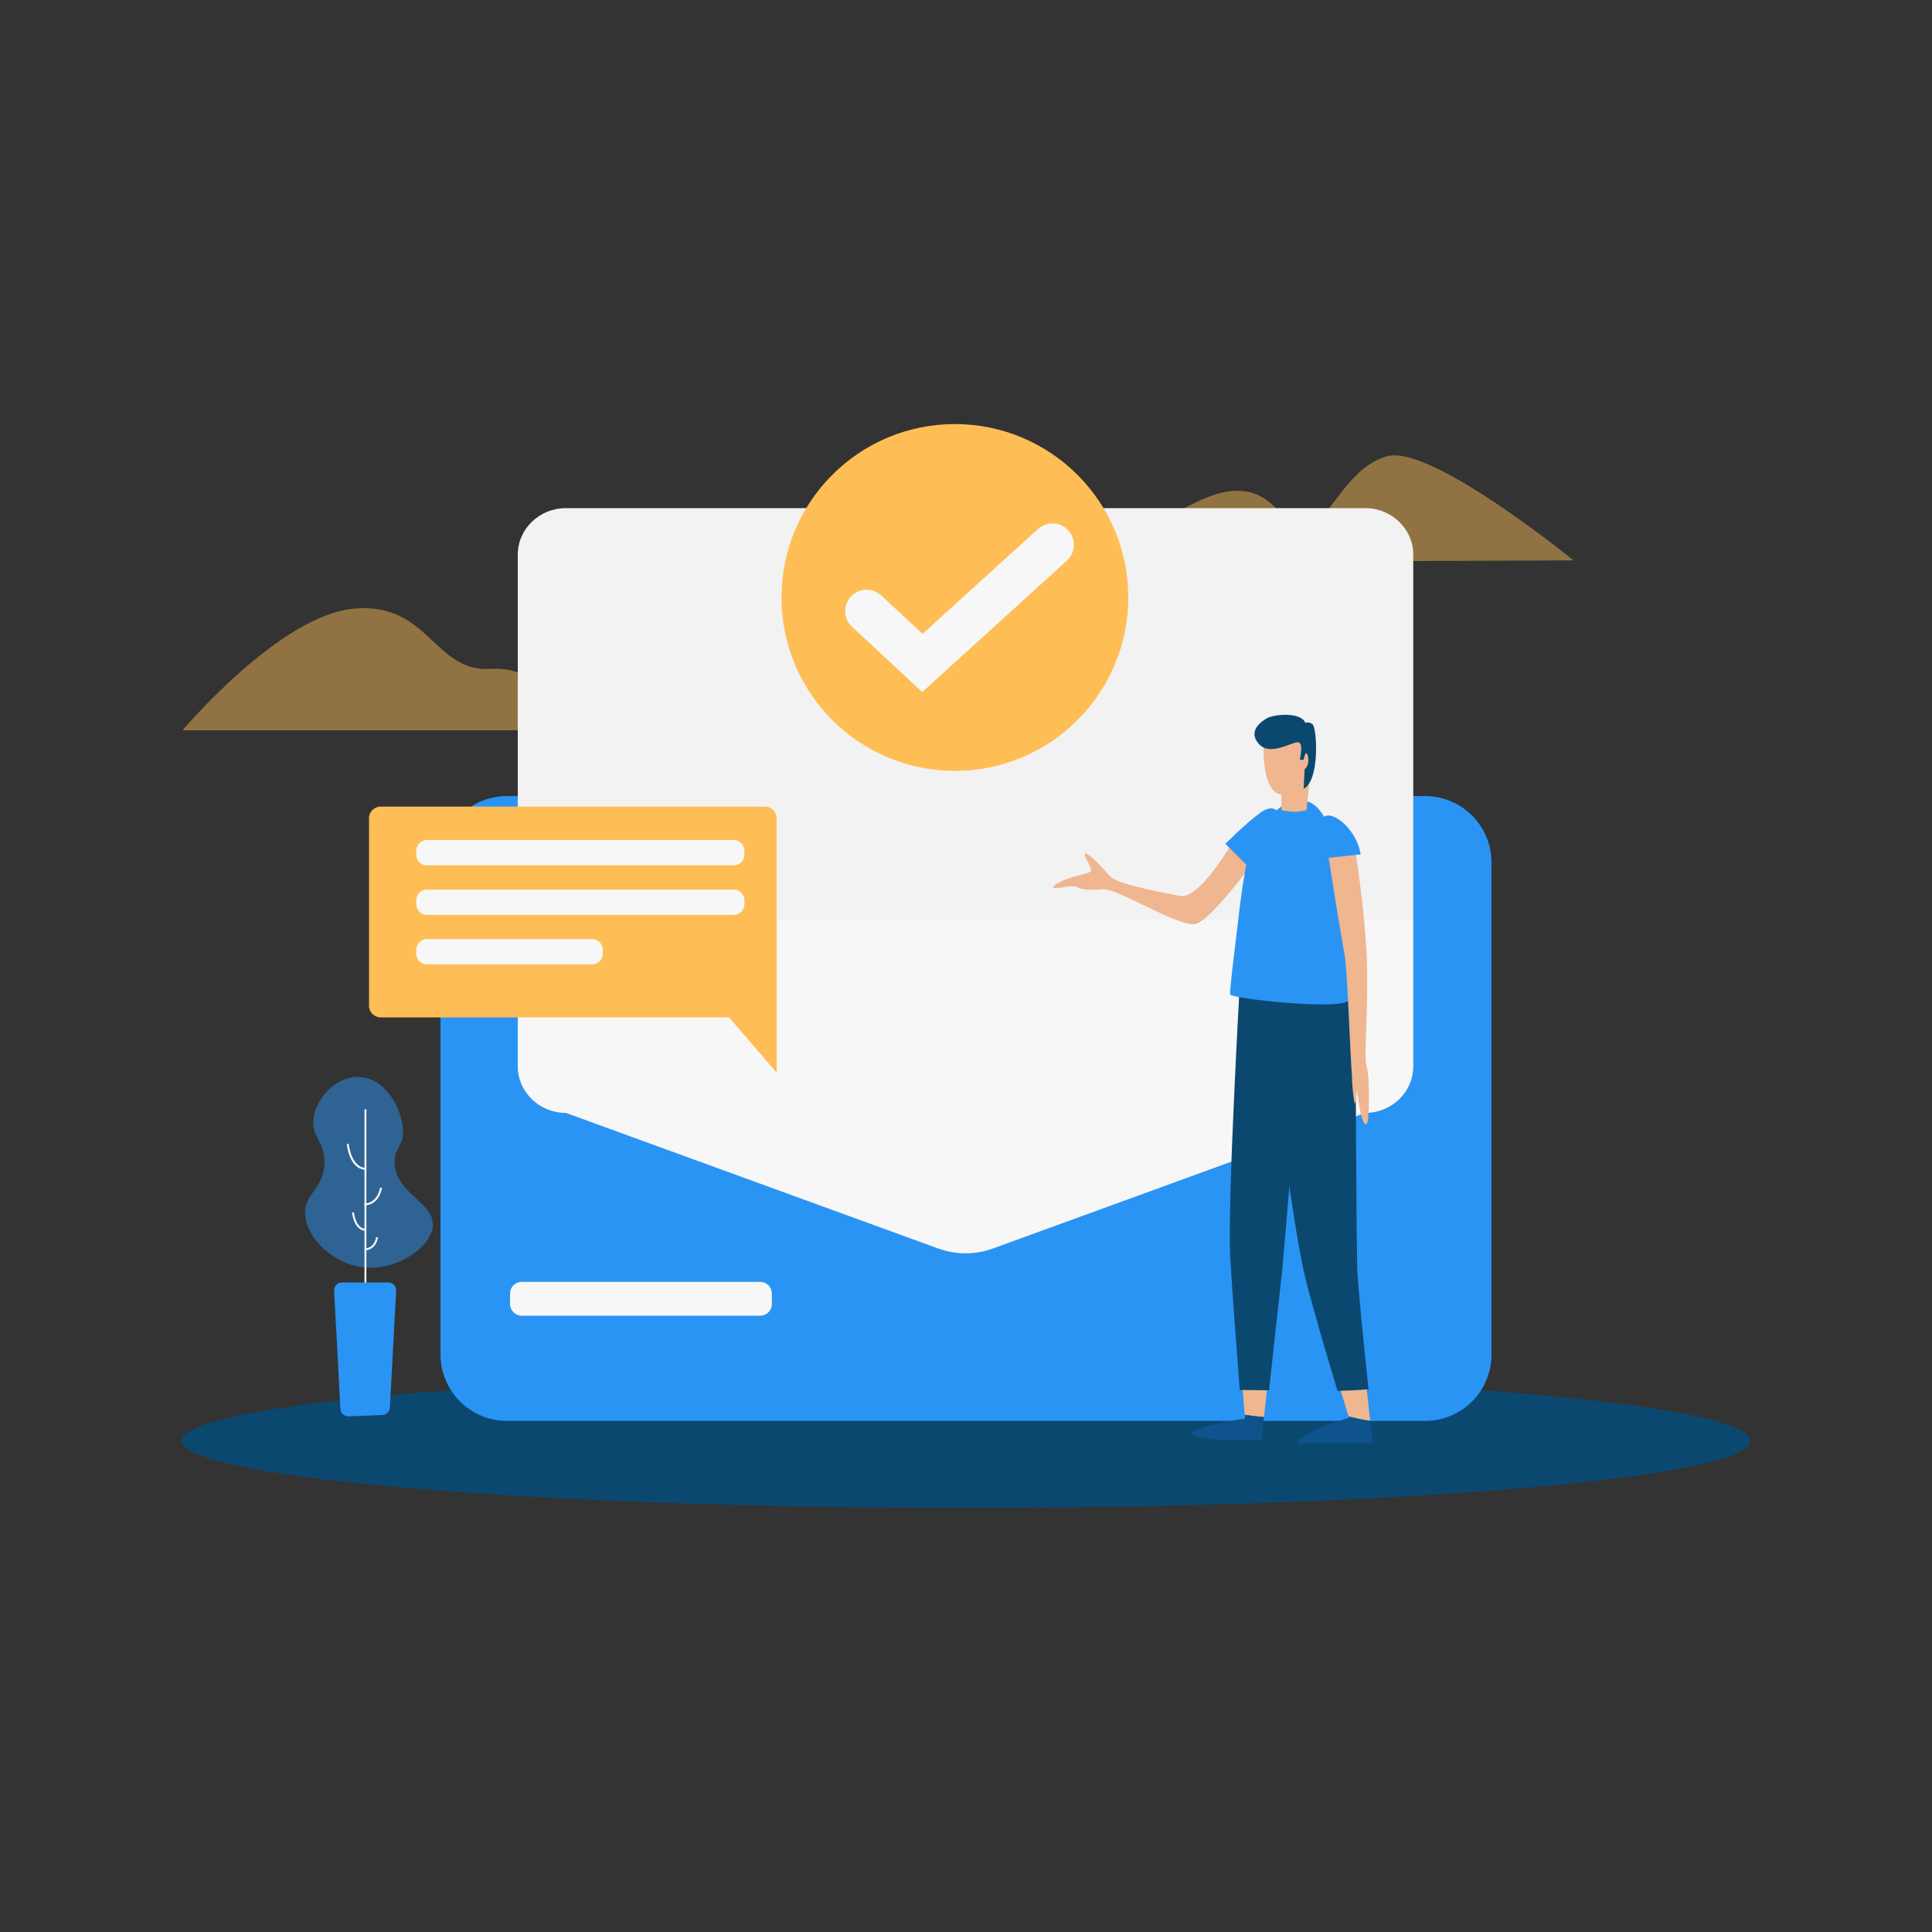 <svg xmlns="http://www.w3.org/2000/svg" xmlns:xlink="http://www.w3.org/1999/xlink" version="1.1" id="Layer_1" x="0px" y="0px" viewBox="0 0 2000 2000" style="enable-background:new 0 0 2000 2000;" xml:space="preserve">
<rect x="0" y="0" width="2000" height="2000" fill="#333333" stroke="none"/>
<style type="text/css">
	.st0{opacity:0.46;fill:#FFBE55;}
	.st1{fill:#0B4870;}
	.st2{fill:#2A94F4;}
	.st3{fill:#F2F2F2;}
	.st4{fill:#F7F7F7;}
	.st5{fill:#FFBE55;}
	.st6{fill:#EFB68F;}
	.st7{fill:#0E538C;}
	.st8{opacity:0.5;}
</style>
<g id="Floor">
	<path class="st0" d="M1145,582c0,0,82.3-68.6,128.3-73.5c46-4.9,50.9,35.3,76.4,36.3c25.5,1,41.1-59.8,86.2-72.5   c45.1-12.7,193,107.8,193,107.8L1145,582z"/>
	<path class="st0" d="M189,756h412c0,0-33.9-67.5-92.9-63.6c-59,4-63.8-69.2-141.4-62.4C289.2,636.8,189,756,189,756z"/>
	<ellipse class="st1" cx="1000" cy="1491.5" rx="812" ry="69.5"/>
</g>
<g id="Mail_Sent">
	<path class="st2" d="M1475.2,1470.9H524.8c-38,0-68.8-30.8-68.8-68.8V892.9c0-38,30.8-68.8,68.8-68.8h950.4   c38,0,68.8,30.8,68.8,68.8v509.3C1544,1440.1,1513.2,1470.9,1475.2,1470.9z"/>
	<path class="st3" d="M1463,574.2V952H536V574.2c0-26.6,22.3-48.2,49.9-48.2h827.2C1440.7,526,1463,547.6,1463,574.2z"/>
	<path class="st4" d="M1463,952v151.9c0,26.6-22.3,48.2-49.9,48.2L1028,1292.4c-18.3,6.7-38.6,6.7-56.9,0l-385.2-140.3   c-27.5,0-49.9-21.6-49.9-48.2V952H1463z"/>
	<path class="st4" d="M787,1362H540c-6.6,0-12-5.4-12-12v-11c0-6.6,5.4-12,12-12h247c6.6,0,12,5.4,12,12v11   C799,1356.6,793.6,1362,787,1362z"/>
	<g>
		<path class="st5" d="M792,1053.2H394c-6.6,0-12-5.4-12-12V847c0-6.6,5.4-12,12-12h398c6.6,0,12,5.4,12,12v194.2    C804,1047.8,798.6,1053.2,792,1053.2z"/>
		<polygon class="st5" points="737.2,1032.9 804,1110.4 804,944.1   "/>
		<path class="st4" d="M759.6,895.8H441.9c-6,0-11-5-11-11v-4.2c0-6,5-11,11-11h317.7c6,0,11,5,11,11v4.2    C770.6,890.8,765.7,895.8,759.6,895.8z"/>
		<path class="st4" d="M759.6,947.1H441.9c-6,0-11-5-11-11v-4.2c0-6,5-11,11-11h317.7c6,0,11,5,11,11v4.2    C770.6,942.1,765.7,947.1,759.6,947.1z"/>
		<path class="st4" d="M613,998.3H441.9c-6,0-11-5-11-11v-4.2c0-6,5-11,11-11H613c6,0,11,5,11,11v4.2C624,993.4,619,998.3,613,998.3    z"/>
	</g>
	<g>
		<circle class="st5" cx="988.5" cy="618.5" r="179.5"/>
		<g>
			<path class="st4" d="M954.7,716.4l-72.6-67.5c-9-8.3-9.5-22.3-1.2-31.3c8.3-9,22.3-9.5,31.3-1.2l42.8,39.8l119.6-108.6     c9.1-8.2,23.1-7.6,31.3,1.5c8.2,9.1,7.6,23.1-1.5,31.3L954.7,716.4z"/>
		</g>
	</g>
</g>
<g id="Person">
	<path class="st6" d="M1277.3,869.6c0,0-35.1,62-55.8,57.9C1194,922,1156,915,1149,907s-22.5-24.5-25.5-23.5s7,15,6,18s-18,5-29,10   c-7.7,3.5-18.8,10.3,0,7c23-4,7,5,42,2c13.4-1.1,78.9,39.8,95,36c17-4,66-72,66-72l-26-15"/>
	<g>
		<path class="st6" d="M1286.1,1434.7c1.1,13.7,1.9,24.5,2.4,30c6.6,0.8,13.3,1.9,20,2.2l3.5-31.8    C1303.4,1434.9,1294.7,1434.7,1286.1,1434.7z"/>
		<path class="st7" d="M1288.8,1468.5c0,0-68.8,10.7-52.6,17.5c16.2,6.8,69.7,4.7,69.7,4.7l2.6-23.9c-6.7-0.3-13.4-1.4-20-2.2    C1288.7,1467.2,1288.8,1468.5,1288.8,1468.5z"/>
		<path class="st1" d="M1345.5,1102.5l13-85h-75c0,0-13,229-10,283c1.9,34.4,6.7,97.4,9.9,138.4c10.1,0,20.2,0.2,30.3,0.4    l13.9-126.9L1345.5,1102.5z"/>
		<path class="st7" d="M1396.5,1467.7c0,0-50,14-53.5,26.3h78c0,0-1-9.2-2.6-23.4c-7.5-0.9-14.9-2.7-22.4-4.5    C1396.3,1467.2,1396.5,1467.7,1396.5,1467.7z"/>
		<path class="st6" d="M1386.1,1433.9c4.8,15.9,8.6,28.1,9.9,32.3c7.5,1.8,14.9,3.6,22.4,4.5c-1.2-10.6-2.6-23.9-4.2-38.3    C1404.9,1433.1,1395.5,1433.6,1386.1,1433.9z"/>
		<path class="st1" d="M1405,1313c-1-32-2-299-2-299l-102.5,9.5l4,42l13,32c0,0,20.5,173.5,34.5,228.5    c8.3,32.7,22.5,80.5,32.6,113.9c10.7-0.3,21.5-0.8,32.1-1.8C1411.6,1389.6,1405.6,1330.9,1405,1313z"/>
		<path class="st2" d="M1268.5,873.5l25,25c0,0,38-25,34-46s-14.9-16.8-23-11C1290.5,851.5,1268.5,873.5,1268.5,873.5z"/>
		<path class="st2" d="M1333.5,829.5c0,0-24,17-33,31s-16,68-18,86s-10,79-9,83S1384,1046,1396,1036s-3-47-3-87s-9.5-61.5-11.5-74.5    s-14-45-31-45S1333.5,829.5,1333.5,829.5z"/>
		<path class="st6" d="M1308.5,762.5c0,0-5,57,18,60v16c0,0,12,4,26,0.1l7-69.1c0,0-13-13-14-13S1308.5,762.5,1308.5,762.5z"/>
		<path class="st1" d="M1349.5,786.5h-4c0,0,4-16-1-18s-29,15-41,2s1-23,8-27s35-7,40,5c0,0,2-2,7,1s8,59-9,67l1-20    c0,0,6.3-5.1,3-15C1351.5,775.5,1349.5,786.5,1349.5,786.5z"/>
		<path class="st6" d="M1374.5,882.3c0,0,10.2,65.5,17.5,106.7c3,17,5.6,102.5,7.5,124c0,0,0,11.2,2,24.6c2,13.4,3-6.7,3-9    c0-2.2,1.4,10.4,4,23.5c2,10.1,7,19,8,3.4c1-15.7,1-43.7-2-52.6s3-69.4,0-119.8c-3-50.4-11.5-102.1-11.5-102.1L1374.5,882.3z"/>
		<path class="st2" d="M1370.5,888.5c0,0-11-36,0-43s35,16,38,39L1370.5,888.5z"/>
	</g>
</g>
<g id="Plant">
	<g class="st8">
		<path class="st2" d="M379.6,1312.2c-34.4-2.1-63.6-31.6-63.8-56.4c-0.2-20.5,19.5-25.8,20.1-51.7c0.6-22.3-13.9-27.3-11.4-46.3    c2.6-20,22.1-42.9,45.7-43c27-0.1,45.4,30.2,47,54.4c1.1,16.5-9,18.7-8.7,34.3c0.6,31.7,40.2,40.8,39.6,64.5    C447.6,1289.6,413.5,1314.3,379.6,1312.2z"/>
	</g>
	<g>
		<rect x="377.3" y="1148.3" class="st4" width="2" height="180.7"/>
	</g>
	<g>
		<path class="st4" d="M378.1,1211c-16.7-1.1-19-25.7-19.1-26.7l2-0.2c0,0.2,2.3,23.9,17.3,24.9L378.1,1211z"/>
	</g>
	<g>
		<path class="st2" d="M354,1327.6h47.9c4.7,0,8.4,3.9,8.2,8.6l-6.5,120.9c-0.2,4.2-3.6,7.6-7.8,7.7l-34.9,1.4    c-4.5,0.2-8.3-3.3-8.5-7.7l-6.5-122.3C345.6,1331.5,349.3,1327.6,354,1327.6z"/>
	</g>
	<g>
		<path class="st4" d="M378.1,1274.1c-12-0.8-13.6-18.2-13.7-19l2-0.2c0,0.2,1.6,16.5,11.8,17.2L378.1,1274.1z"/>
	</g>
	<g>
		<path class="st4" d="M377.4,1247.9l-0.1-2c14-0.7,16.1-16.4,16.1-16.5l2,0.2C395.4,1229.8,393.1,1247.2,377.4,1247.9z"/>
	</g>
	<g>
		<path class="st4" d="M378.1,1294.3l-0.1-2c9.9-0.5,11.3-11.3,11.4-11.7l2,0.2C391.4,1280.9,389.7,1293.7,378.1,1294.3z"/>
	</g>
</g>
</svg>